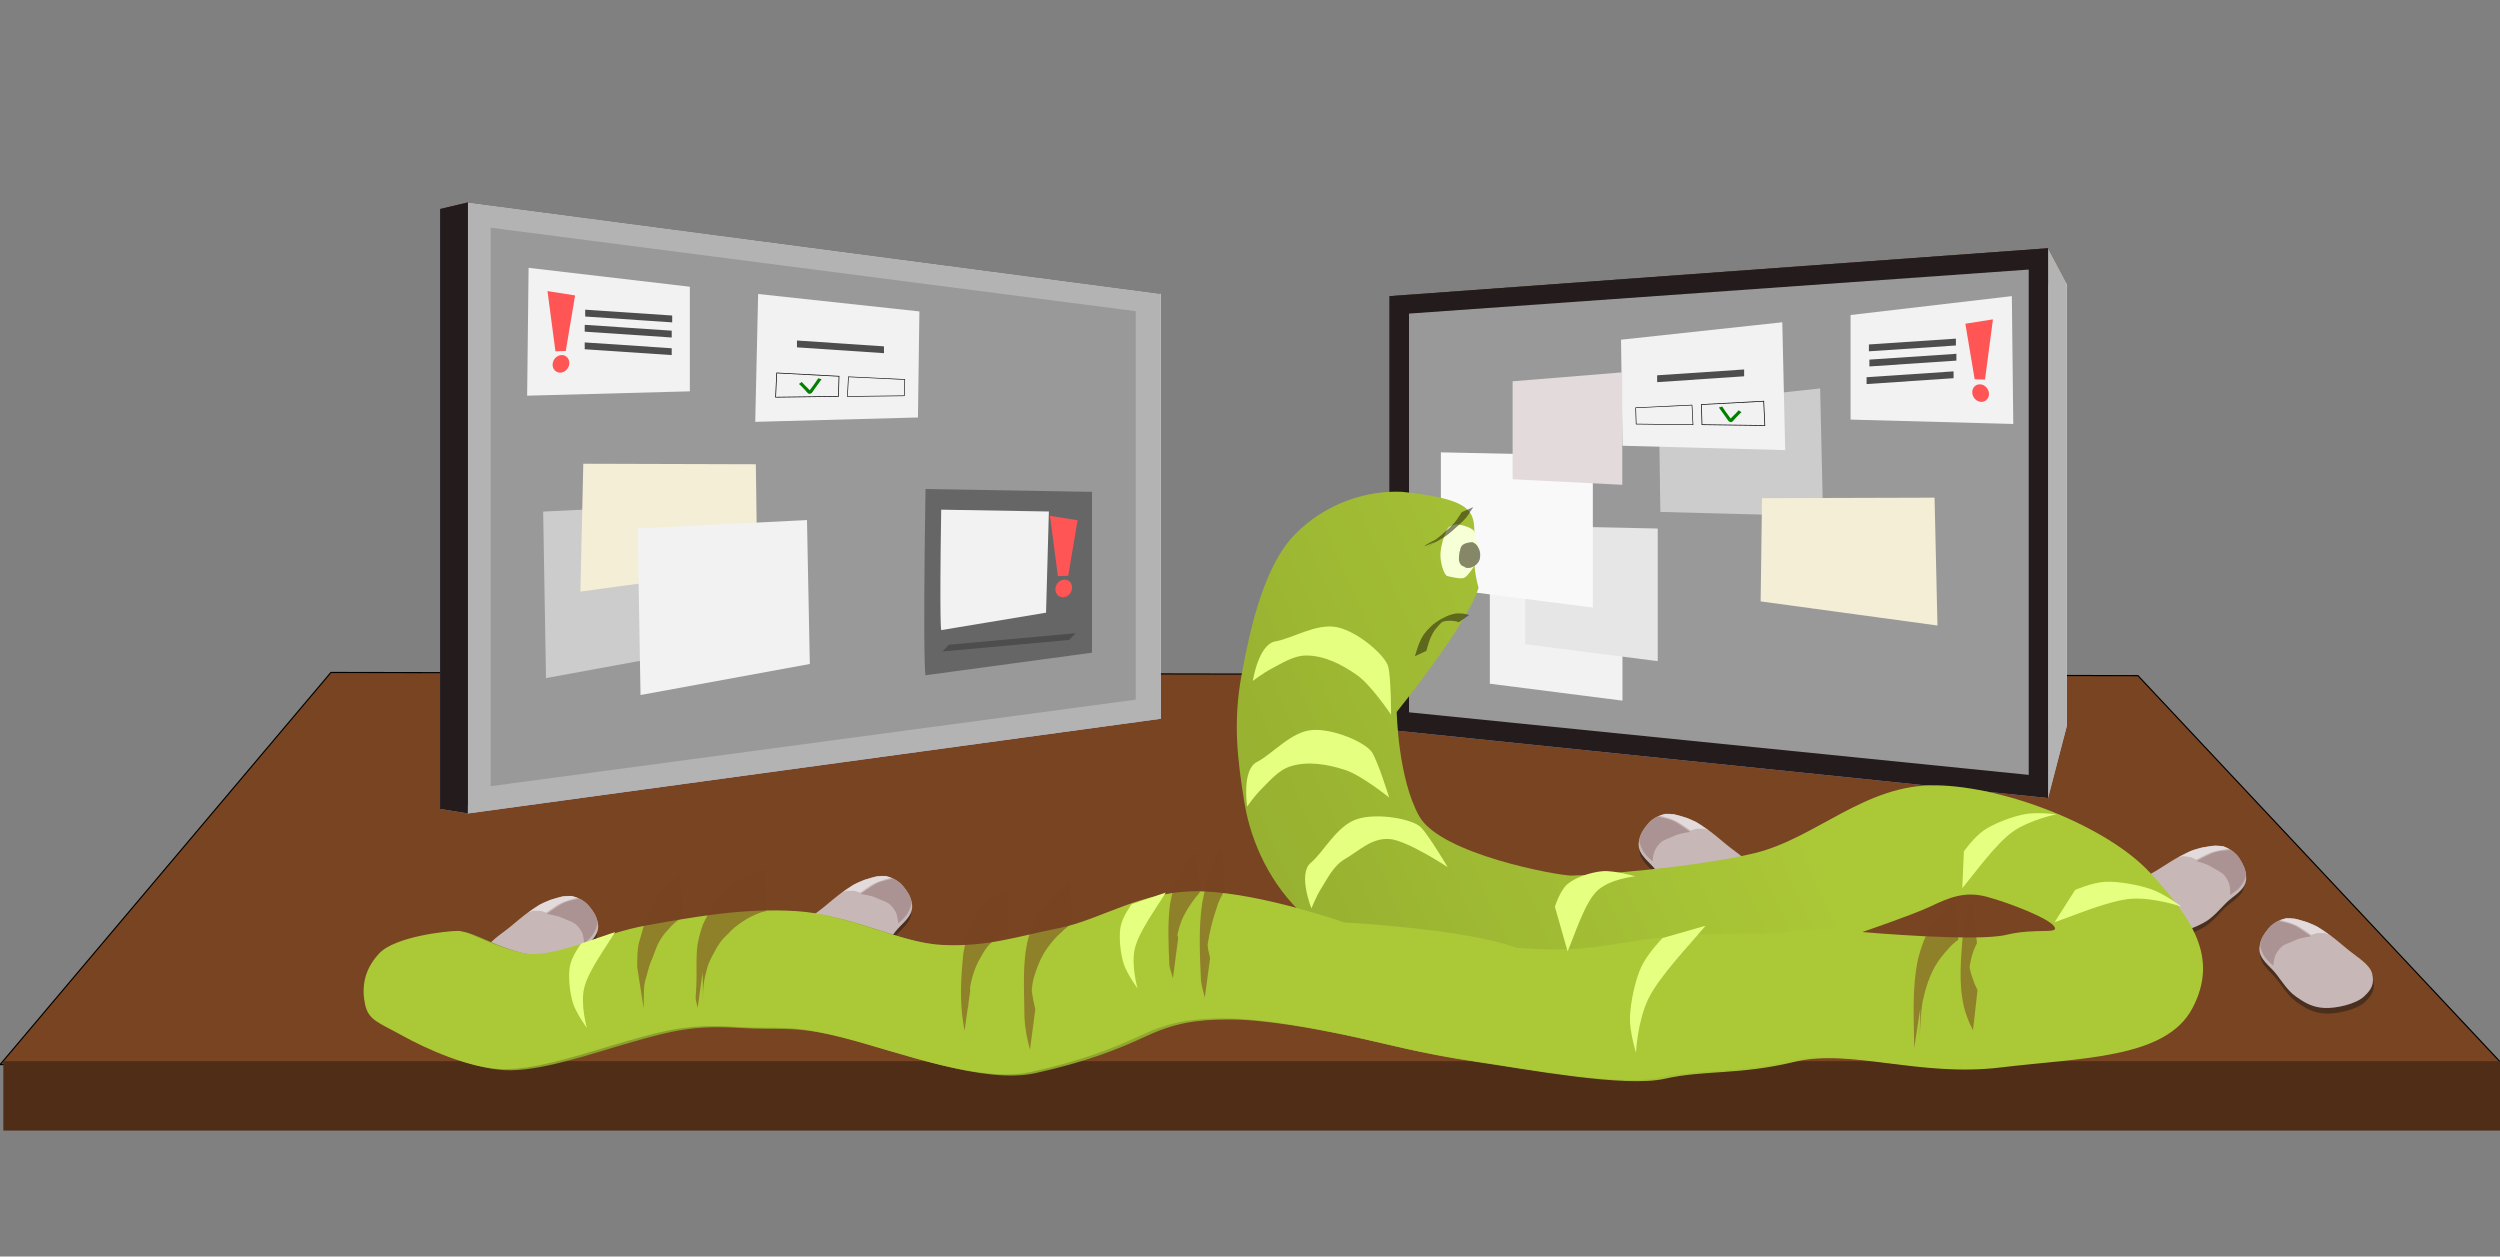 <?xml version="1.0" encoding="UTF-8" standalone="no"?>
<!-- Created with Inkscape (http://www.inkscape.org/) -->

<svg
   xmlns:dc="http://purl.org/dc/elements/1.1/"
   xmlns:cc="http://creativecommons.org/ns#"
   xmlns:rdf="http://www.w3.org/1999/02/22-rdf-syntax-ns#"
   xmlns:svg="http://www.w3.org/2000/svg"
   xmlns="http://www.w3.org/2000/svg"
   xmlns:xlink="http://www.w3.org/1999/xlink"
   xmlns:sodipodi="http://sodipodi.sourceforge.net/DTD/sodipodi-0.dtd"
   xmlns:inkscape="http://www.inkscape.org/namespaces/inkscape"
   width="2300"
   height="1156"
   viewBox="0 0 608.542 305.858"
   version="1.1"
   id="svg2271"
   inkscape:version="0.92.3 (2405546, 2018-03-11)"
   sodipodi:docname="stonoga.svg">
  <rect x="0" y="0" width="608.542" height="305.858" fill="#808080" stroke="none"/>
  <defs
     id="defs2265">
    <linearGradient
       inkscape:collect="always"
       id="linearGradient1027">
      <stop
         style="stop-color:#abc837;stop-opacity:1"
         offset="0"
         id="stop1023" />
      <stop
         style="stop-color:#89a02c;stop-opacity:1"
         offset="1"
         id="stop1025" />
    </linearGradient>
    <inkscape:perspective
       sodipodi:type="inkscape:persp3d"
       inkscape:vp_x="-261.39472 : 190.15116 : 1"
       inkscape:vp_y="0 : 1261.584 : 0"
       inkscape:vp_z="521.92885 : 201.41577 : 1"
       inkscape:persp3d-origin="122.4685 : 125.84016 : 1"
       id="perspective2846" />
    <inkscape:perspective
       sodipodi:type="inkscape:persp3d"
       inkscape:vp_x="-259.42697 : 168.20324 : 1"
       inkscape:vp_y="0 : 1266.5992 : 0"
       inkscape:vp_z="667.80356 : 183.55453 : 1"
       inkscape:persp3d-origin="125.96223 : 103.63659 : 1"
       id="perspective2816" />
    <inkscape:perspective
       sodipodi:type="inkscape:persp3d"
       inkscape:vp_x="-471.53519 : 134.05284 : 1"
       inkscape:vp_y="0 : 1259.6055 : 0"
       inkscape:vp_z="310.55995 : 145.29979 : 1"
       inkscape:persp3d-origin="-88.273937 : 69.84269 : 1"
       id="perspective2846-7" />
    <linearGradient
       inkscape:collect="always"
       xlink:href="#linearGradient1027"
       id="linearGradient1029"
       x1="441.294"
       y1="206.542"
       x2="246.413"
       y2="292.397"
       gradientUnits="userSpaceOnUse" />
  </defs>
  <sodipodi:namedview
     id="base"
     pagecolor="#ffffff"
     bordercolor="#666666"
     borderopacity="1.0"
     inkscape:pageopacity="0.0"
     inkscape:pageshadow="2"
     inkscape:zoom="0.38521739"
     inkscape:cx="1150"
     inkscape:cy="578"
     inkscape:document-units="mm"
     inkscape:current-layer="layer3"
     showgrid="false"
     units="px"
     inkscape:snap-global="false"
     inkscape:window-width="1366"
     inkscape:window-height="705"
     inkscape:window-x="-8"
     inkscape:window-y="-8"
     inkscape:window-maximized="1" />
  <g
     inkscape:groupmode="layer"
     id="layer2"
     inkscape:label="Layer 3"
     sodipodi:insensitive="true">
    <path
       style="fill:#784421;stroke:#000000;stroke-width:0.283px;stroke-linecap:butt;stroke-linejoin:miter;stroke-opacity:1"
       d="M 0.014,259.149 80.553,163.686 520.415,164.468 609.214,259.149 Z"
       id="path879"
       inkscape:connector-curvature="0"
       sodipodi:nodetypes="ccccc" />
    <rect
       style="opacity:1;fill:#502d16;fill-opacity:1;fill-rule:nonzero;stroke:none;stroke-width:1.572;stroke-linecap:butt;stroke-linejoin:bevel;stroke-miterlimit:4;stroke-dasharray:none;stroke-dashoffset:0;stroke-opacity:1;paint-order:normal"
       id="rect881"
       width="608.011"
       height="16.89"
       x="0.812"
       y="258.311" />
  </g>
  <g
     inkscape:label="Layer 1"
     inkscape:groupmode="layer"
     id="layer1"
     transform="translate(0,8.858)"
     style="display:inline"
     sodipodi:insensitive="true">
    <g
       sodipodi:type="inkscape:box3d"
       id="g2832"
       style="opacity:1;fill:#808080;fill-opacity:1;fill-rule:nonzero;stroke:none;stroke-width:1.002;stroke-linecap:butt;stroke-linejoin:bevel;stroke-miterlimit:4;stroke-dasharray:none;stroke-dashoffset:0;stroke-opacity:1;paint-order:normal"
       inkscape:perspectiveID="#perspective2846"
       inkscape:corner0="-0.3598266 : 0.073112679 : 0 : 1"
       inkscape:corner7="-0.49486888 : 0.019523854 : 0.1219471 : 1">
      <path
         sodipodi:type="inkscape:box3dside"
         id="path2834"
         style="fill:#353564;fill-rule:evenodd;stroke:none;stroke-width:0.334;stroke-linejoin:round"
         inkscape:box3dsidetype="6"
         d="M 338.229,63.225 V 168.832 l 29.394,-11.72 V 68.403 Z"
         points="338.229,168.832 367.623,157.112 367.623,68.403 338.229,63.225 " />
      <path
         sodipodi:type="inkscape:box3dside"
         id="path2842"
         style="fill:#afafde;fill-rule:evenodd;stroke:none;stroke-width:0.334;stroke-linejoin:round"
         inkscape:box3dsidetype="13"
         d="m 338.229,168.832 160.304,16.571 4.55,-17.467 -135.46,-10.824 z"
         points="498.533,185.403 503.083,167.936 367.623,157.112 338.229,168.832 " />
      <path
         sodipodi:type="inkscape:box3dside"
         id="path2844"
         style="fill:#e9e9ff;fill-rule:evenodd;stroke:none;stroke-width:0.334;stroke-linejoin:round"
         inkscape:box3dsidetype="11"
         d="M 367.623,68.403 503.083,60.123 V 167.936 L 367.623,157.112 Z"
         points="503.083,60.123 503.083,167.936 367.623,157.112 367.623,68.403 " />
      <path
         sodipodi:type="inkscape:box3dside"
         id="path2836"
         style="fill:#502d16;stroke-width:0.334"
         inkscape:box3dsidetype="5"
         d="m 338.229,63.225 160.304,-11.662 4.55,8.561 -135.46,8.279 z"
         points="498.533,51.563 503.083,60.123 367.623,68.403 338.229,63.225 " />
      <path
         sodipodi:type="inkscape:box3dside"
         id="path2840"
         style="fill:#b3b3b3;stroke-width:0.334"
         inkscape:box3dsidetype="14"
         d="M 498.533,51.563 V 185.403 l 4.55,-17.467 V 60.123 Z"
         points="498.533,185.403 503.083,167.936 503.083,60.123 498.533,51.563 " />
      <path
         sodipodi:type="inkscape:box3dside"
         id="path2838"
         style="fill:#241c1c;stroke-width:0.334"
         inkscape:box3dsidetype="3"
         d="M 338.229,63.225 498.533,51.563 V 185.403 L 338.229,168.832 Z"
         points="498.533,51.563 498.533,185.403 338.229,168.832 338.229,63.225 " />
    </g>
    <g
       sodipodi:type="inkscape:box3d"
       id="g2884"
       style="opacity:1;fill:#808080;fill-opacity:1;fill-rule:nonzero;stroke:none;stroke-width:1.002;stroke-linecap:butt;stroke-linejoin:bevel;stroke-miterlimit:4;stroke-dasharray:none;stroke-dashoffset:0;stroke-opacity:1;paint-order:normal"
       inkscape:perspectiveID="#perspective2816"
       inkscape:corner0="0.051326398 : 0.12301123 : 0 : 1"
       inkscape:corner7="0.032354891 : 0.0017838396 : 0.45189178 : 1">
      <path
         sodipodi:type="inkscape:box3dside"
         id="path2886"
         style="fill:#353564;fill-rule:evenodd;stroke:none;stroke-width:0.982;stroke-linejoin:round"
         inkscape:box3dsidetype="6"
         d="M 107.147,42.012 V 188.062 L 275.69,165.631 V 63.486 Z"
         points="107.147,188.062 275.69,165.631 275.69,63.486 107.147,42.012 " />
      <path
         sodipodi:type="inkscape:box3dside"
         id="path2894"
         style="fill:#afafde;fill-rule:evenodd;stroke:none;stroke-width:0.982;stroke-linejoin:round"
         inkscape:box3dsidetype="13"
         d="m 107.147,188.062 6.737,1.089 168.646,-23.049 -6.84,-0.471 z"
         points="113.884,189.151 282.529,166.102 275.69,165.631 107.147,188.062 " />
      <path
         sodipodi:type="inkscape:box3dside"
         id="path2896"
         style="fill:#e9e9ff;fill-rule:evenodd;stroke:none;stroke-width:0.982;stroke-linejoin:round"
         inkscape:box3dsidetype="11"
         d="m 275.69,63.486 6.84,-0.835 V 166.102 l -6.84,-0.471 z"
         points="282.529,62.651 282.529,166.102 275.69,165.631 275.69,63.486 " />
      <path
         sodipodi:type="inkscape:box3dside"
         id="path2888"
         style="fill:#502d16;stroke-width:0.982"
         inkscape:box3dsidetype="5"
         d="m 107.147,42.012 6.737,-1.595 168.646,22.234 -6.84,0.835 z"
         points="113.884,40.417 282.529,62.651 275.69,63.486 107.147,42.012 " />
      <path
         sodipodi:type="inkscape:box3dside"
         id="path2892"
         style="fill:#b3b3b3;stroke-width:0.982"
         inkscape:box3dsidetype="14"
         d="M 113.884,40.417 V 189.151 L 282.529,166.102 V 62.651 Z"
         points="113.884,189.151 282.529,166.102 282.529,62.651 113.884,40.417 " />
      <path
         sodipodi:type="inkscape:box3dside"
         id="path2890"
         style="fill:#241c1c;stroke-width:0.982"
         inkscape:box3dsidetype="3"
         d="m 107.147,42.012 6.737,-1.595 V 189.151 l -6.737,-1.089 z"
         points="113.884,40.417 113.884,189.151 107.147,188.062 107.147,42.012 " />
    </g>
    <path
       transform="matrix(0.931,0,0,0.914,-33.899,12.14)"
       sodipodi:type="inkscape:box3dside"
       id="path2892-0"
       style="opacity:1;fill:#999999;fill-opacity:1;fill-rule:nonzero;stroke:none;stroke-width:0.982;stroke-linecap:butt;stroke-linejoin:bevel;stroke-miterlimit:4;stroke-dasharray:none;stroke-dashoffset:0;stroke-opacity:1;paint-order:normal"
       inkscape:box3dsidetype="14"
       d="M 333.356,163.355 V 59.904 L 164.71,37.67 V 186.404 Z"
       points="333.356,59.904 164.71,37.67 164.71,186.404 333.356,163.355 " />
    <path
       transform="matrix(0.941,0,0,0.919,-25.063,13.16)"
       sodipodi:type="inkscape:box3dside"
       id="path2838-2"
       style="opacity:1;fill:#999999;fill-opacity:1;fill-rule:nonzero;stroke:none;stroke-width:0.334;stroke-linecap:butt;stroke-linejoin:bevel;stroke-miterlimit:4;stroke-dasharray:none;stroke-dashoffset:0;stroke-opacity:1;paint-order:normal"
       inkscape:box3dsidetype="3"
       d="M 551.42,47.442 V 181.282 L 391.116,164.711 V 59.104 Z"
       points="551.42,181.282 391.116,164.711 391.116,59.104 551.42,47.442 " />
  </g>
  <g
     inkscape:groupmode="layer"
     id="layer21"
     inkscape:label="Layer 2"
     style="display:inline"
     sodipodi:insensitive="true">
    <path
       style="display:inline;fill:#cccccc;stroke:none;stroke-width:0.265px;stroke-linecap:butt;stroke-linejoin:miter;stroke-opacity:1"
       d="m 132.217,124.532 0.687,40.524 41.211,-7.555 -0.687,-35.029 z"
       id="path3328-3"
       inkscape:connector-curvature="0"
       sodipodi:nodetypes="ccccc" />
    <path
       style="display:inline;fill:#cccccc;stroke:none;stroke-width:0.265px;stroke-linecap:butt;stroke-linejoin:miter;stroke-opacity:1"
       d="m 443.054,94.549 0.707,31.12 -39.607,-1.061 -0.354,-25.815 z"
       id="path3039-7-5-9"
       inkscape:connector-curvature="0"
       sodipodi:nodetypes="ccccc" />
    <path
       style="opacity:1;fill:#008000;fill-opacity:1;fill-rule:nonzero;stroke:none;stroke-width:0.172;stroke-linecap:butt;stroke-linejoin:bevel;stroke-miterlimit:4;stroke-dasharray:none;stroke-dashoffset:0;stroke-opacity:1;paint-order:normal"
       id="path3134"
       d="m 194.511,97.37 c 0.198,0.408 0.488,0.761 0.774,1.11 0.302,0.339 0.577,0.703 0.898,1.025 0.03,0.032 0.127,0.138 0.173,0.169 0.018,0.012 0.038,0.022 0.059,0.025 0.013,0.002 0.051,-0.009 0.038,-0.012 -0.073,-0.018 -0.113,0.03 -0.047,-0.028 0.14,-0.183 0.274,-0.371 0.412,-0.556 0.268,-0.348 0.557,-0.679 0.837,-1.017 0.276,-0.286 0.508,-0.605 0.743,-0.923 0.079,-0.117 0.172,-0.222 0.249,-0.34 0,0 0.162,0.045 0.162,0.045 v 0 c -0.077,0.123 -0.174,0.228 -0.258,0.346 -0.244,0.314 -0.471,0.641 -0.754,0.924 -0.278,0.336 -0.564,0.667 -0.827,1.015 -0.137,0.188 -0.273,0.377 -0.406,0.568 -0.185,0.236 -0.386,0.025 -0.519,-0.134 -0.314,-0.331 -0.589,-0.697 -0.891,-1.038 -0.291,-0.355 -0.583,-0.715 -0.802,-1.12 0,0 0.159,-0.058 0.159,-0.058 z"
       inkscape:connector-curvature="0" />
    <path
       style="display:inline;fill:#f2f2f2;stroke:none;stroke-width:0.265px;stroke-linecap:butt;stroke-linejoin:miter;stroke-opacity:1"
       d="m 128.67,65.197 -0.354,31.12 39.607,-1.061 V 69.794 Z"
       id="path3039"
       inkscape:connector-curvature="0"
       sodipodi:nodetypes="ccccc" />
    <path
       style="display:inline;fill:#f2f2f2;stroke:none;stroke-width:0.265px;stroke-linecap:butt;stroke-linejoin:miter;stroke-opacity:1"
       d="m 184.545,71.562 -0.707,31.12 39.607,-1.061 0.354,-25.815 z"
       id="path3039-7"
       inkscape:connector-curvature="0"
       sodipodi:nodetypes="ccccc" />
    <path
       style="display:inline;fill:#ff5555;stroke:none;stroke-width:0.265px;stroke-linecap:butt;stroke-linejoin:miter;stroke-opacity:1"
       d="m 133.268,70.855 1.934,14.659 2.515,-0.078 2.27,-13.521 z"
       id="path3056"
       inkscape:connector-curvature="0"
       sodipodi:nodetypes="ccccc" />
    <ellipse
       style="display:inline;opacity:1;fill:#ff5555;fill-opacity:1;fill-rule:nonzero;stroke:none;stroke-width:0.274;stroke-linecap:butt;stroke-linejoin:bevel;stroke-miterlimit:4;stroke-dasharray:none;stroke-dashoffset:0;stroke-opacity:1;paint-order:normal"
       id="path3058"
       cx="108.793"
       cy="-133.229"
       rx="2.118"
       ry="2.056"
       transform="matrix(0.044,0.999,-0.989,0.151,0,0)"
       inkscape:transform-center-x="2.3786641"
       inkscape:transform-center-y="-0.23786641" />
    <rect
       style="display:inline;opacity:1;fill:#4d4d4d;fill-opacity:1;fill-rule:nonzero;stroke:none;stroke-width:0.287;stroke-linecap:butt;stroke-linejoin:bevel;stroke-miterlimit:4;stroke-dasharray:none;stroke-dashoffset:0;stroke-opacity:1;paint-order:normal"
       id="rect3060"
       width="21.218"
       height="1.665"
       x="142.733"
       y="65.819"
       transform="matrix(0.998,0.067,0,1,0,0)" />
    <rect
       style="display:inline;opacity:1;fill:#4d4d4d;fill-opacity:1;fill-rule:nonzero;stroke:none;stroke-width:0.287;stroke-linecap:butt;stroke-linejoin:bevel;stroke-miterlimit:4;stroke-dasharray:none;stroke-dashoffset:0;stroke-opacity:1;paint-order:normal"
       id="rect3060-4"
       width="21.218"
       height="1.665"
       x="142.614"
       y="69.514"
       transform="matrix(0.998,0.067,0,1,0,0)" />
    <rect
       style="display:inline;opacity:1;fill:#4d4d4d;fill-opacity:1;fill-rule:nonzero;stroke:none;stroke-width:0.287;stroke-linecap:butt;stroke-linejoin:bevel;stroke-miterlimit:4;stroke-dasharray:none;stroke-dashoffset:0;stroke-opacity:1;paint-order:normal"
       id="rect3060-4-2"
       width="21.218"
       height="1.665"
       x="142.614"
       y="73.795"
       transform="matrix(0.998,0.067,0,1,0,0)" />
    <path
       style="display:inline;fill:#f2f2f2;stroke:#000000;stroke-width:0.172;stroke-linecap:butt;stroke-linejoin:miter;stroke-miterlimit:4;stroke-dasharray:none;stroke-opacity:1"
       d="m 189.067,90.782 -0.273,5.906 15.297,-0.201 0.137,-4.899 z"
       id="path3039-7-9"
       inkscape:connector-curvature="0"
       sodipodi:nodetypes="ccccc" />
    <path
       style="display:inline;fill:#f2f2f2;stroke:#000000;stroke-width:0.147;stroke-linecap:butt;stroke-linejoin:miter;stroke-miterlimit:4;stroke-dasharray:none;stroke-opacity:1"
       d="m 206.526,91.722 -0.247,4.782 13.832,-0.163 0.123,-3.967 z"
       id="path3039-7-9-1"
       inkscape:connector-curvature="0"
       sodipodi:nodetypes="ccccc"
       inkscape:transform-center-x="3.6558131"
       inkscape:transform-center-y="3.6607342" />
    <path
       style="display:inline;fill:#f4eed7;stroke:none;stroke-width:0.265px;stroke-linecap:butt;stroke-linejoin:miter;stroke-opacity:1"
       d="m 141.985,112.882 -0.707,31.12 43.041,-5.869 -0.333,-25.128 z"
       id="path3039-7-8"
       inkscape:connector-curvature="0"
       sodipodi:nodetypes="ccccc" />
    <rect
       style="display:inline;opacity:1;fill:#4d4d4d;fill-opacity:1;fill-rule:nonzero;stroke:none;stroke-width:0.287;stroke-linecap:butt;stroke-linejoin:bevel;stroke-miterlimit:4;stroke-dasharray:none;stroke-dashoffset:0;stroke-opacity:1;paint-order:normal"
       id="rect3060-4-2-4"
       width="21.218"
       height="1.665"
       x="194.384"
       y="69.863"
       transform="matrix(0.998,0.067,0,1,0,0)" />
    <path
       style="display:inline;opacity:1;fill:#008000;fill-opacity:1;fill-rule:nonzero;stroke:none;stroke-width:0.172;stroke-linecap:butt;stroke-linejoin:bevel;stroke-miterlimit:4;stroke-dasharray:none;stroke-dashoffset:0;stroke-opacity:1;paint-order:normal"
       id="path3136"
       d="m 195.162,92.98 c 0.216,0.266 0.457,0.51 0.695,0.757 0.238,0.239 0.482,0.472 0.724,0.708 0.143,0.133 0.258,0.303 0.412,0.423 0.086,0.122 0.205,0.208 0.302,0.318 0.1,0.096 0.052,-0.084 0.029,-0.082 -0.284,0.026 -0.704,0.183 -0.467,0.096 0.129,-0.03 0.222,-0.181 0.3,-0.28 0.167,-0.25 0.36,-0.481 0.536,-0.724 0.222,-0.28 0.436,-0.566 0.634,-0.863 0.165,-0.259 0.341,-0.511 0.514,-0.765 0.11,-0.163 0.231,-0.32 0.329,-0.491 0,0 0.808,0.238 0.808,0.238 v 0 c -0.086,0.101 0.004,-0.011 -0.093,0.145 -0.077,0.123 -0.187,0.224 -0.264,0.348 -0.182,0.247 -0.374,0.487 -0.535,0.749 -0.206,0.298 -0.408,0.597 -0.635,0.88 -0.172,0.236 -0.347,0.469 -0.502,0.716 -0.106,0.18 -0.226,0.351 -0.372,0.501 -0.444,0.324 -0.719,0.278 -1.015,-0.044 -0.104,-0.097 -0.196,-0.204 -0.293,-0.307 -0.127,-0.147 -0.252,-0.297 -0.381,-0.443 -0.233,-0.241 -0.464,-0.486 -0.698,-0.726 -0.232,-0.231 -0.457,-0.479 -0.723,-0.67 0,0 0.697,-0.484 0.697,-0.484 z"
       inkscape:connector-curvature="0" />
    <path
       style="display:inline;fill:#f2f2f2;stroke:none;stroke-width:0.265px;stroke-linecap:butt;stroke-linejoin:miter;stroke-opacity:1"
       d="m 489.713,72.079 0.354,31.12 -39.607,-1.061 V 76.677 Z"
       id="path3039-2"
       inkscape:connector-curvature="0"
       sodipodi:nodetypes="ccccc" />
    <path
       style="display:inline;fill:#f2f2f2;stroke:none;stroke-width:0.265px;stroke-linecap:butt;stroke-linejoin:miter;stroke-opacity:1"
       d="m 433.839,78.445 0.707,31.12 -39.607,-1.061 -0.354,-25.815 z"
       id="path3039-7-5"
       inkscape:connector-curvature="0"
       sodipodi:nodetypes="ccccc" />
    <path
       style="display:inline;fill:#ff5555;stroke:none;stroke-width:0.265px;stroke-linecap:butt;stroke-linejoin:miter;stroke-opacity:1"
       d="m 485.116,77.738 -1.934,14.659 -2.515,-0.078 -2.27,-13.521 z"
       id="path3056-2"
       inkscape:connector-curvature="0"
       sodipodi:nodetypes="ccccc" />
    <ellipse
       style="display:inline;opacity:1;fill:#ff5555;fill-opacity:1;fill-rule:nonzero;stroke:none;stroke-width:0.274;stroke-linecap:butt;stroke-linejoin:bevel;stroke-miterlimit:4;stroke-dasharray:none;stroke-dashoffset:0;stroke-opacity:1;paint-order:normal"
       id="path3058-6"
       cx="21.95"
       cy="488.453"
       rx="2.118"
       ry="2.056"
       transform="matrix(-0.044,0.999,0.989,0.151,0,0)"
       inkscape:transform-center-x="-2.3786474"
       inkscape:transform-center-y="-0.23787145" />
    <rect
       style="display:inline;opacity:1;fill:#4d4d4d;fill-opacity:1;fill-rule:nonzero;stroke:none;stroke-width:0.287;stroke-linecap:butt;stroke-linejoin:bevel;stroke-miterlimit:4;stroke-dasharray:none;stroke-dashoffset:0;stroke-opacity:1;paint-order:normal"
       id="rect3060-9"
       width="21.218"
       height="1.665"
       x="-477.054"
       y="114.39"
       transform="matrix(-0.998,0.067,0,1,0,0)" />
    <rect
       style="display:inline;opacity:1;fill:#4d4d4d;fill-opacity:1;fill-rule:nonzero;stroke:none;stroke-width:0.287;stroke-linecap:butt;stroke-linejoin:bevel;stroke-miterlimit:4;stroke-dasharray:none;stroke-dashoffset:0;stroke-opacity:1;paint-order:normal"
       id="rect3060-4-5"
       width="21.218"
       height="1.665"
       x="-477.173"
       y="118.085"
       transform="matrix(-0.998,0.067,0,1,0,0)" />
    <rect
       style="display:inline;opacity:1;fill:#4d4d4d;fill-opacity:1;fill-rule:nonzero;stroke:none;stroke-width:0.287;stroke-linecap:butt;stroke-linejoin:bevel;stroke-miterlimit:4;stroke-dasharray:none;stroke-dashoffset:0;stroke-opacity:1;paint-order:normal"
       id="rect3060-4-2-1"
       width="21.218"
       height="1.665"
       x="-476.485"
       y="122.321"
       transform="matrix(-0.998,0.067,0,1,0,0)" />
    <path
       style="display:inline;fill:#f2f2f2;stroke:#000000;stroke-width:0.172;stroke-linecap:butt;stroke-linejoin:miter;stroke-miterlimit:4;stroke-dasharray:none;stroke-opacity:1"
       d="m 429.316,97.665 0.273,5.906 -15.297,-0.201 -0.137,-4.899 z"
       id="path3039-7-9-2"
       inkscape:connector-curvature="0"
       sodipodi:nodetypes="ccccc" />
    <path
       style="display:inline;fill:#f2f2f2;stroke:#000000;stroke-width:0.147;stroke-linecap:butt;stroke-linejoin:miter;stroke-miterlimit:4;stroke-dasharray:none;stroke-opacity:1"
       d="m 411.858,98.605 0.247,4.782 -13.832,-0.163 -0.123,-3.967 z"
       id="path3039-7-9-1-7"
       inkscape:connector-curvature="0"
       sodipodi:nodetypes="ccccc"
       inkscape:transform-center-x="-3.6558131"
       inkscape:transform-center-y="3.6607342" />
    <path
       style="display:inline;fill:#f4eed7;stroke:none;stroke-width:0.265px;stroke-linecap:butt;stroke-linejoin:miter;stroke-opacity:1"
       d="m 470.903,121.139 0.707,31.12 -43.041,-5.869 0.333,-25.128 z"
       id="path3039-7-8-8"
       inkscape:connector-curvature="0"
       sodipodi:nodetypes="ccccc" />
    <rect
       style="display:inline;opacity:1;fill:#4d4d4d;fill-opacity:1;fill-rule:nonzero;stroke:none;stroke-width:0.287;stroke-linecap:butt;stroke-linejoin:bevel;stroke-miterlimit:4;stroke-dasharray:none;stroke-dashoffset:0;stroke-opacity:1;paint-order:normal"
       id="rect3060-4-2-4-6"
       width="21.218"
       height="1.665"
       x="-425.403"
       y="118.435"
       transform="matrix(-0.998,0.067,0,1,0,0)" />
    <path
       style="display:inline;opacity:1;fill:#008000;fill-opacity:1;fill-rule:nonzero;stroke:none;stroke-width:0.172;stroke-linecap:butt;stroke-linejoin:bevel;stroke-miterlimit:4;stroke-dasharray:none;stroke-dashoffset:0;stroke-opacity:1;paint-order:normal"
       id="path3136-3"
       d="m 423.222,99.863 c -0.216,0.266 -0.457,0.51 -0.695,0.757 -0.238,0.239 -0.482,0.472 -0.724,0.708 -0.143,0.133 -0.258,0.303 -0.412,0.423 -0.086,0.122 -0.205,0.208 -0.302,0.318 -0.1,0.096 -0.052,-0.084 -0.029,-0.082 0.284,0.026 0.704,0.183 0.467,0.096 -0.129,-0.03 -0.222,-0.181 -0.3,-0.28 -0.167,-0.25 -0.36,-0.481 -0.536,-0.724 -0.222,-0.28 -0.436,-0.566 -0.634,-0.863 -0.165,-0.259 -0.341,-0.511 -0.514,-0.765 -0.11,-0.163 -0.231,-0.32 -0.329,-0.491 0,0 -0.808,0.238 -0.808,0.238 v 0 c 0.086,0.101 -0.004,-0.011 0.093,0.145 0.077,0.123 0.187,0.224 0.264,0.348 0.182,0.247 0.374,0.487 0.535,0.749 0.206,0.298 0.408,0.597 0.635,0.88 0.172,0.236 0.347,0.469 0.502,0.716 0.106,0.18 0.226,0.351 0.372,0.501 0.444,0.324 0.719,0.278 1.015,-0.044 0.104,-0.097 0.196,-0.204 0.293,-0.307 0.127,-0.147 0.252,-0.297 0.381,-0.443 0.233,-0.241 0.464,-0.486 0.698,-0.726 0.232,-0.231 0.457,-0.478 0.723,-0.67 0,0 -0.697,-0.484 -0.697,-0.484 z"
       inkscape:connector-curvature="0" />
    <path
       style="fill:#666666;stroke:none;stroke-width:0.265px;stroke-linecap:butt;stroke-linejoin:miter;stroke-opacity:1"
       d="m 225.284,119.037 c -0.687,43.958 0,45.332 0,45.332 l 40.524,-5.495 2e-5,-39.15 z"
       id="path3288"
       inkscape:connector-curvature="0"
       sodipodi:nodetypes="ccccc" />
    <path
       style="display:inline;fill:#f2f2f2;stroke:none;stroke-width:0.171px;stroke-linecap:butt;stroke-linejoin:miter;stroke-opacity:1"
       d="m 229.106,124.062 c -0.444,28.429 0,29.317 0,29.317 l 25.521,-4.24 0.687,-24.633 z"
       id="path3288-8"
       inkscape:connector-curvature="0"
       sodipodi:nodetypes="ccccc" />
    <rect
       style="display:inline;opacity:1;fill:#4d4d4d;fill-opacity:1;fill-rule:nonzero;stroke:none;stroke-width:0.287;stroke-linecap:butt;stroke-linejoin:bevel;stroke-miterlimit:4;stroke-dasharray:none;stroke-dashoffset:0;stroke-opacity:1;paint-order:normal"
       id="rect3060-4-2-4-9"
       width="21.907"
       height="0"
       x="292.976"
       y="130.753"
       transform="matrix(0.998,0.067,0,1,0,0)" />
    <rect
       style="display:inline;opacity:1;fill:#4d4d4d;fill-opacity:1;fill-rule:nonzero;stroke:none;stroke-width:0.402;stroke-linecap:butt;stroke-linejoin:bevel;stroke-miterlimit:4;stroke-dasharray:none;stroke-dashoffset:0;stroke-opacity:1;paint-order:normal"
       id="rect3060-4-2-4-95"
       width="30.968"
       height="2.239"
       x="415.633"
       y="267.177"
       transform="matrix(0.996,-0.091,-0.685,0.729,0,0)" />
    <path
       style="fill:#f2f2f2;stroke:none;stroke-width:0.265px;stroke-linecap:butt;stroke-linejoin:miter;stroke-opacity:1"
       d="m 155.226,128.653 0.687,40.524 41.211,-7.555 -0.687,-35.029 z"
       id="path3328"
       inkscape:connector-curvature="0"
       sodipodi:nodetypes="ccccc" />
    <path
       style="fill:#f2f2f2;stroke:none;stroke-width:0.265px;stroke-linecap:butt;stroke-linejoin:miter;stroke-opacity:1"
       d="m 362.652,137.582 v 28.847 l 32.282,4.121 v -32.282 z"
       id="path3330"
       inkscape:connector-curvature="0"
       sodipodi:nodetypes="ccccc" />
    <path
       style="display:inline;fill:#e6e6e6;stroke:none;stroke-width:0.265px;stroke-linecap:butt;stroke-linejoin:miter;stroke-opacity:1"
       d="m 371.238,127.966 v 28.847 l 32.282,4.121 v -32.282 z"
       id="path3330-6"
       inkscape:connector-curvature="0"
       sodipodi:nodetypes="ccccc"
       inkscape:transform-center-x="1.3736833"
       inkscape:transform-center-y="6.8684164" />
    <path
       style="display:inline;fill:#f9f9f9;stroke:none;stroke-width:0.303px;stroke-linecap:butt;stroke-linejoin:miter;stroke-opacity:1"
       d="m 350.733,110.108 v 33.054 l 36.989,4.722 v -36.989 z"
       id="path3330-6-5"
       inkscape:connector-curvature="0"
       sodipodi:nodetypes="ccccc"
       inkscape:transform-center-x="3.9350324"
       inkscape:transform-center-y="19.675152" />
    <path
       style="display:inline;fill:#ff5555;stroke:none;stroke-width:0.265px;stroke-linecap:butt;stroke-linejoin:miter;stroke-opacity:1"
       d="m 255.58,125.569 1.934,14.659 2.515,-0.078 2.27,-13.521 z"
       id="path3056-8"
       inkscape:connector-curvature="0"
       sodipodi:nodetypes="ccccc" />
    <ellipse
       style="display:inline;opacity:1;fill:#ff5555;fill-opacity:1;fill-rule:nonzero;stroke:none;stroke-width:0.274;stroke-linecap:butt;stroke-linejoin:bevel;stroke-miterlimit:4;stroke-dasharray:none;stroke-dashoffset:0;stroke-opacity:1;paint-order:normal"
       id="path3058-1"
       cx="181.728"
       cy="-253.728"
       rx="2.118"
       ry="2.056"
       transform="matrix(0.044,0.999,-0.989,0.151,0,0)"
       inkscape:transform-center-x="2.3786641"
       inkscape:transform-center-y="-0.23786641" />
    <path
       style="display:inline;fill:#e3dbdb;stroke:none;stroke-width:0.219px;stroke-linecap:butt;stroke-linejoin:miter;stroke-opacity:1"
       d="m 368.197,92.813 v 23.848 l 26.687,1.346 V 90.634 Z"
       id="path3330-6-5-4"
       inkscape:connector-curvature="0"
       sodipodi:nodetypes="ccccc"
       inkscape:transform-center-x="2.8390057"
       inkscape:transform-center-y="14.195032" />
  </g>
  <g
     inkscape:groupmode="layer"
     id="layer3"
     inkscape:label="Layer 4"
     style="display:inline">
    <path
       style="opacity:0.541;fill:#241f1c;stroke:none;stroke-width:0.265px;stroke-linecap:butt;stroke-linejoin:miter;stroke-opacity:1"
       d="m 140.597,219.984 c -2.414,-1.121 -4.665,-0.362 -7.555,0.687 -2.89,1.049 -6.421,4.088 -8.929,6.182 -2.508,2.093 -5.666,3.802 -6.182,6.182 -0.515,2.38 0.117,3.701 2.061,5.495 1.944,1.793 6.72,2.895 9.616,2.747 2.896,-0.148 4.869,-1.331 6.868,-2.747 1.999,-1.416 3.315,-3.545 4.808,-5.495 1.492,-1.949 4.151,-3.546 4.121,-6.182 -0.03,-2.635 -2.394,-5.747 -4.808,-6.868 z"
       id="path884-5"
       inkscape:connector-curvature="0"
       sodipodi:nodetypes="zzzzzzzzzz" />
    <path
       style="fill:#c8b7b7;stroke:none;stroke-width:0.265px;stroke-linecap:butt;stroke-linejoin:miter;stroke-opacity:1"
       d="m 140.803,218.629 c -2.414,-1.121 -4.665,-0.362 -7.555,0.687 -2.89,1.049 -6.421,4.088 -8.929,6.182 -2.508,2.093 -5.666,3.802 -6.182,6.182 -0.515,2.38 0.117,3.701 2.061,5.495 1.944,1.793 6.72,2.895 9.616,2.747 2.896,-0.148 4.869,-1.331 6.868,-2.747 1.999,-1.416 3.315,-3.545 4.808,-5.495 1.492,-1.949 4.151,-3.546 4.121,-6.182 -0.03,-2.635 -2.394,-5.747 -4.808,-6.868 z"
       id="path884"
       inkscape:connector-curvature="0"
       sodipodi:nodetypes="zzzzzzzzzz" />
    <path
       style="fill:#ac9393;stroke:none;stroke-width:0.265px;stroke-linecap:butt;stroke-linejoin:miter;stroke-opacity:1"
       d="m 140.929,218.753 c -0.081,0.02 -2.463,0.472 -3.535,0.934 -1.072,0.462 -2.452,1.471 -3.169,1.95 -0.717,0.479 -1.178,0.853 -1.178,0.853 0,0 2.624,0.348 3.759,0.914 1.136,0.567 2.7,0.975 3.391,1.625 0.692,0.65 1.159,1.339 1.504,2.072 0.345,0.733 0.528,2.539 0.528,2.539 0,0 1.386,-1.169 1.95,-1.95 0.565,-0.781 1.187,-2.127 1.239,-2.966 0.052,-0.839 -0.335,-1.467 -0.427,-1.828 -0.092,-0.361 -1.532,-2.479 -2.316,-3.129 -0.784,-0.65 -1.666,-1.036 -1.748,-1.016 z"
       id="path886"
       inkscape:connector-curvature="0"
       sodipodi:nodetypes="zzzczzzczzzzz" />
    <path
       style="fill:#e3dbdb;stroke:none;stroke-width:0.265px;stroke-linecap:butt;stroke-linejoin:miter;stroke-opacity:1"
       d="m 140.49,218.525 c 0,0 -2.606,0.663 -3.881,1.273 -1.275,0.61 -3.627,2.354 -3.627,2.354 l -1.4,-0.445 h -1.909 l -1.018,0.382 2.8,-1.909 2.545,-1.145 2.99,-0.827 2.1,-0.127 z"
       id="path888"
       inkscape:connector-curvature="0"
       sodipodi:nodetypes="czccccccccc" />
    <path
       style="opacity:0.541;fill:#241f1c;stroke:none;stroke-width:0.265px;stroke-linecap:butt;stroke-linejoin:miter;stroke-opacity:1"
       d="m 403.88,200.002 c 2.414,-1.121 4.665,-0.362 7.555,0.687 2.89,1.049 6.421,4.088 8.929,6.182 2.508,2.093 5.666,3.802 6.182,6.182 0.515,2.38 -0.117,3.701 -2.061,5.495 -1.944,1.793 -6.72,2.895 -9.616,2.747 -2.896,-0.148 -4.869,-1.331 -6.868,-2.747 -1.999,-1.416 -3.315,-3.545 -4.808,-5.495 -1.492,-1.949 -4.151,-3.546 -4.121,-6.182 0.03,-2.635 2.394,-5.747 4.808,-6.868 z"
       id="path884-5-2"
       inkscape:connector-curvature="0"
       sodipodi:nodetypes="zzzzzzzzzz" />
    <path
       style="fill:#c8b7b7;stroke:none;stroke-width:0.265px;stroke-linecap:butt;stroke-linejoin:miter;stroke-opacity:1"
       d="m 403.674,198.648 c 2.414,-1.121 4.665,-0.362 7.555,0.687 2.89,1.049 6.421,4.088 8.929,6.182 2.508,2.093 5.666,3.802 6.182,6.182 0.515,2.38 -0.117,3.701 -2.061,5.495 -1.944,1.793 -6.72,2.895 -9.616,2.747 -2.896,-0.148 -4.869,-1.331 -6.868,-2.747 -1.999,-1.416 -3.315,-3.545 -4.808,-5.495 -1.492,-1.949 -4.151,-3.546 -4.121,-6.182 0.03,-2.635 2.394,-5.747 4.808,-6.868 z"
       id="path884-3"
       inkscape:connector-curvature="0"
       sodipodi:nodetypes="zzzzzzzzzz" />
    <path
       style="fill:#ac9393;stroke:none;stroke-width:0.265px;stroke-linecap:butt;stroke-linejoin:miter;stroke-opacity:1"
       d="m 403.548,198.771 c 0.081,0.02 2.463,0.472 3.535,0.934 1.072,0.462 2.452,1.471 3.169,1.95 0.717,0.479 1.178,0.853 1.178,0.853 0,0 -2.624,0.348 -3.759,0.914 -1.136,0.567 -2.7,0.975 -3.391,1.625 -0.692,0.65 -1.159,1.339 -1.504,2.072 -0.345,0.733 -0.528,2.539 -0.528,2.539 0,0 -1.386,-1.169 -1.95,-1.95 -0.565,-0.781 -1.187,-2.127 -1.239,-2.966 -0.052,-0.839 0.335,-1.467 0.427,-1.828 0.092,-0.361 1.532,-2.479 2.316,-3.129 0.784,-0.65 1.666,-1.036 1.748,-1.016 z"
       id="path886-2"
       inkscape:connector-curvature="0"
       sodipodi:nodetypes="zzzczzzczzzzz" />
    <path
       style="fill:#e3dbdb;stroke:none;stroke-width:0.265px;stroke-linecap:butt;stroke-linejoin:miter;stroke-opacity:1"
       d="m 403.987,198.543 c 0,0 2.606,0.663 3.881,1.273 1.275,0.61 3.627,2.354 3.627,2.354 l 1.4,-0.445 h 1.909 l 1.018,0.382 -2.8,-1.909 -2.545,-1.145 -2.99,-0.827 -2.1,-0.127 z"
       id="path888-5"
       inkscape:connector-curvature="0"
       sodipodi:nodetypes="czccccccccc" />
    <path
       style="opacity:0.541;fill:#241f1c;stroke:none;stroke-width:0.265px;stroke-linecap:butt;stroke-linejoin:miter;stroke-opacity:1"
       d="m 217.025,215.113 c -2.414,-1.121 -4.665,-0.362 -7.555,0.687 -2.89,1.049 -6.421,4.088 -8.929,6.182 -2.508,2.093 -5.666,3.802 -6.182,6.182 -0.515,2.38 0.117,3.701 2.061,5.495 1.944,1.793 6.72,2.895 9.616,2.747 2.896,-0.148 4.869,-1.331 6.868,-2.747 1.999,-1.416 3.315,-3.545 4.808,-5.495 1.492,-1.949 4.151,-3.546 4.121,-6.182 -0.03,-2.635 -2.394,-5.747 -4.808,-6.868 z"
       id="path884-5-5"
       inkscape:connector-curvature="0"
       sodipodi:nodetypes="zzzzzzzzzz" />
    <path
       style="fill:#c8b7b7;stroke:none;stroke-width:0.265px;stroke-linecap:butt;stroke-linejoin:miter;stroke-opacity:1"
       d="m 217.231,213.758 c -2.414,-1.121 -4.665,-0.362 -7.555,0.687 -2.89,1.049 -6.421,4.088 -8.929,6.182 -2.508,2.093 -5.666,3.802 -6.182,6.182 -0.515,2.38 0.117,3.701 2.061,5.495 1.944,1.793 6.72,2.895 9.616,2.747 2.896,-0.148 4.869,-1.331 6.868,-2.747 1.999,-1.416 3.315,-3.545 4.808,-5.495 1.492,-1.949 4.151,-3.546 4.121,-6.182 -0.03,-2.635 -2.394,-5.747 -4.808,-6.868 z"
       id="path884-33"
       inkscape:connector-curvature="0"
       sodipodi:nodetypes="zzzzzzzzzz" />
    <path
       style="fill:#ac9393;stroke:none;stroke-width:0.265px;stroke-linecap:butt;stroke-linejoin:miter;stroke-opacity:1"
       d="m 217.357,213.881 c -0.081,0.02 -2.463,0.472 -3.535,0.934 -1.072,0.462 -2.452,1.471 -3.169,1.95 -0.717,0.479 -1.178,0.853 -1.178,0.853 0,0 2.624,0.348 3.759,0.914 1.136,0.567 2.7,0.975 3.391,1.625 0.692,0.65 1.159,1.339 1.504,2.072 0.345,0.733 0.528,2.539 0.528,2.539 0,0 1.386,-1.169 1.95,-1.95 0.565,-0.781 1.187,-2.127 1.239,-2.966 0.052,-0.839 -0.335,-1.467 -0.427,-1.828 -0.092,-0.361 -1.532,-2.479 -2.316,-3.129 -0.784,-0.65 -1.666,-1.036 -1.748,-1.016 z"
       id="path886-7"
       inkscape:connector-curvature="0"
       sodipodi:nodetypes="zzzczzzczzzzz" />
    <path
       style="fill:#e3dbdb;stroke:none;stroke-width:0.265px;stroke-linecap:butt;stroke-linejoin:miter;stroke-opacity:1"
       d="m 216.918,213.654 c 0,0 -2.606,0.663 -3.881,1.273 -1.275,0.61 -3.627,2.354 -3.627,2.354 l -1.4,-0.445 h -1.909 l -1.018,0.382 2.8,-1.909 2.545,-1.145 2.99,-0.827 2.1,-0.127 z"
       id="path888-8"
       inkscape:connector-curvature="0"
       sodipodi:nodetypes="czccccccccc" />
    <path
       style="opacity:0.541;fill:#241f1c;stroke:none;stroke-width:0.265px;stroke-linecap:butt;stroke-linejoin:miter;stroke-opacity:1"
       d="m 542.457,208.081 c -2.252,-1.418 -4.582,-0.951 -7.581,-0.278 -3,0.673 -6.888,3.24 -9.642,4.998 -2.754,1.758 -6.103,3.051 -6.916,5.347 -0.814,2.295 -0.354,3.686 1.346,5.712 1.7,2.026 6.298,3.725 9.189,3.946 2.891,0.221 4.999,-0.702 7.162,-1.853 2.163,-1.151 3.739,-3.096 5.467,-4.84 1.728,-1.744 4.568,-2.99 4.873,-5.608 0.305,-2.618 -1.645,-6.005 -3.897,-7.423 z"
       id="path884-5-52"
       inkscape:connector-curvature="0"
       sodipodi:nodetypes="zzzzzzzzzz" />
    <path
       style="fill:#c8b7b7;stroke:none;stroke-width:0.265px;stroke-linecap:butt;stroke-linejoin:miter;stroke-opacity:1"
       d="m 542.833,206.763 c -2.252,-1.418 -4.582,-0.951 -7.581,-0.278 -3,0.673 -6.888,3.24 -9.642,4.998 -2.754,1.758 -6.103,3.051 -6.916,5.347 -0.814,2.295 -0.354,3.686 1.346,5.712 1.7,2.026 6.298,3.725 9.189,3.946 2.891,0.221 4.999,-0.702 7.162,-1.853 2.163,-1.151 3.739,-3.096 5.467,-4.84 1.728,-1.744 4.568,-2.99 4.873,-5.608 0.305,-2.618 -1.645,-6.005 -3.897,-7.423 z"
       id="path884-6"
       inkscape:connector-curvature="0"
       sodipodi:nodetypes="zzzzzzzzzz" />
    <path
       style="fill:#ac9393;stroke:none;stroke-width:0.265px;stroke-linecap:butt;stroke-linejoin:miter;stroke-opacity:1"
       d="m 542.942,206.901 c -0.083,0.01 -2.503,0.156 -3.625,0.478 -1.122,0.323 -2.619,1.148 -3.391,1.532 -0.772,0.384 -1.277,0.697 -1.277,0.697 0,0 2.558,0.678 3.613,1.384 1.055,0.706 2.554,1.31 3.158,2.043 0.604,0.733 0.98,1.475 1.229,2.246 0.249,0.771 0.201,2.585 0.201,2.585 0,0 1.523,-0.984 2.182,-1.687 0.659,-0.703 1.447,-1.959 1.606,-2.785 0.158,-0.826 -0.146,-1.498 -0.191,-1.868 -0.045,-0.37 -1.205,-2.653 -1.9,-3.397 -0.695,-0.744 -1.521,-1.239 -1.604,-1.229 z"
       id="path886-6"
       inkscape:connector-curvature="0"
       sodipodi:nodetypes="zzzczzzczzzzz" />
    <path
       style="fill:#e3dbdb;stroke:none;stroke-width:0.265px;stroke-linecap:butt;stroke-linejoin:miter;stroke-opacity:1"
       d="m 542.536,206.62 c 0,0 -2.669,0.326 -4.011,0.769 -1.342,0.443 -3.896,1.875 -3.896,1.875 l -1.332,-0.62 -1.893,-0.242 -1.058,0.249 3.019,-1.538 2.67,-0.813 3.071,-0.441 2.099,0.14 z"
       id="path888-2"
       inkscape:connector-curvature="0"
       sodipodi:nodetypes="czccccccccc" />
    <path
       style="display:inline;opacity:0.541;fill:#241f1c;stroke:none;stroke-width:0.265px;stroke-linecap:butt;stroke-linejoin:miter;stroke-opacity:1"
       d="m 554.985,225.415 c 2.414,-1.121 4.665,-0.362 7.555,0.687 2.89,1.049 6.421,4.088 8.929,6.182 2.508,2.093 5.666,3.802 6.182,6.182 0.515,2.38 -0.117,3.701 -2.061,5.495 -1.944,1.793 -6.72,2.895 -9.616,2.747 -2.896,-0.148 -4.869,-1.331 -6.868,-2.747 -1.999,-1.416 -3.315,-3.545 -4.808,-5.495 -1.492,-1.949 -4.151,-3.546 -4.121,-6.182 0.03,-2.635 2.394,-5.747 4.808,-6.868 z"
       id="path884-5-2-0"
       inkscape:connector-curvature="0"
       sodipodi:nodetypes="zzzzzzzzzz" />
    <path
       style="display:inline;fill:#c8b7b7;stroke:none;stroke-width:0.265px;stroke-linecap:butt;stroke-linejoin:miter;stroke-opacity:1"
       d="m 554.779,224.061 c 2.414,-1.121 4.665,-0.362 7.555,0.687 2.89,1.049 6.421,4.088 8.929,6.182 2.508,2.093 5.666,3.802 6.182,6.182 0.516,2.38 -0.117,3.701 -2.061,5.495 -1.944,1.793 -6.72,2.895 -9.616,2.747 -2.896,-0.148 -4.869,-1.331 -6.868,-2.747 -1.999,-1.416 -3.315,-3.545 -4.808,-5.495 -1.492,-1.949 -4.151,-3.546 -4.121,-6.182 0.03,-2.635 2.394,-5.747 4.808,-6.868 z"
       id="path884-3-9"
       inkscape:connector-curvature="0"
       sodipodi:nodetypes="zzzzzzzzzz" />
    <path
       style="display:inline;fill:#ac9393;stroke:none;stroke-width:0.265px;stroke-linecap:butt;stroke-linejoin:miter;stroke-opacity:1"
       d="m 554.653,224.184 c 0.081,0.02 2.463,0.472 3.535,0.934 1.072,0.462 2.452,1.471 3.169,1.95 0.717,0.479 1.178,0.853 1.178,0.853 0,0 -2.624,0.348 -3.759,0.914 -1.136,0.567 -2.7,0.975 -3.391,1.625 -0.692,0.65 -1.159,1.339 -1.504,2.072 -0.345,0.733 -0.528,2.539 -0.528,2.539 0,0 -1.386,-1.169 -1.95,-1.95 -0.565,-0.781 -1.187,-2.127 -1.239,-2.966 -0.052,-0.839 0.335,-1.467 0.427,-1.828 0.092,-0.361 1.532,-2.479 2.316,-3.129 0.784,-0.65 1.666,-1.036 1.748,-1.016 z"
       id="path886-2-5"
       inkscape:connector-curvature="0"
       sodipodi:nodetypes="zzzczzzczzzzz" />
    <path
       style="display:inline;fill:#e3dbdb;stroke:none;stroke-width:0.265px;stroke-linecap:butt;stroke-linejoin:miter;stroke-opacity:1"
       d="m 555.092,223.956 c 0,0 2.606,0.663 3.881,1.273 1.275,0.61 3.627,2.354 3.627,2.354 l 1.4,-0.445 h 1.909 l 1.018,0.382 -2.8,-1.909 -2.545,-1.145 -2.99,-0.827 -2.1,-0.127 z"
       id="path888-5-3"
       inkscape:connector-curvature="0"
       sodipodi:nodetypes="czccccccccc" />
  </g>
  <g
     inkscape:groupmode="layer"
     id="layer4"
     inkscape:label="stonoga"
     style="display:inline"
     sodipodi:insensitive="true">
    <path
       style="fill:url(#linearGradient1029);fill-opacity:1;stroke:none;stroke-width:0.265px;stroke-linecap:butt;stroke-linejoin:miter;stroke-opacity:1"
       d="m 93.41,232.366 c -3.844,4.128 -4.238,8.448 -3.434,12.363 0.804,3.916 3.335,4.441 8.929,7.555 5.594,3.114 16.834,8.352 25.413,8.242 8.579,-0.11 19.929,-4.128 29.534,-6.868 9.605,-2.74 15.111,-4.121 26.1,-3.434 10.989,0.687 13.224,-0.804 26.787,2.747 13.563,3.551 32.968,10.989 45.332,8.242 12.363,-2.747 19.972,-5.759 26.787,-8.929 6.815,-3.17 12.05,-4.146 20.605,-4.121 8.555,0.025 20.378,2.167 29.534,4.121 9.157,1.954 17.515,4.319 30.221,6.182 12.706,1.862 36.303,6.306 46.018,4.121 9.716,-2.185 18.029,-0.852 31.595,-4.121 13.566,-3.269 30.44,3.757 50.139,1.374 19.7,-2.383 40.233,-2.118 46.705,-14.424 6.472,-12.306 -0.05,-21.811 -10.303,-32.968 -10.253,-11.157 -34.981,-21.047 -52.2,-21.292 -17.219,-0.246 -29.078,12.833 -43.958,16.484 -14.88,3.651 -41.21,5.495 -44.645,5.495 -3.434,0 -31.898,-5.199 -37.089,-14.424 -5.191,-9.224 -5.495,-25.413 -5.495,-25.413 0,0 17.15,-21.206 19.918,-30.221 -4.342,-15.73 7.051,-20.598 -18.545,-23.353 -8.403,-0.426 -18.513,2.617 -26.1,10.303 -7.587,7.685 -10.952,22.915 -13.05,34.342 -2.098,11.427 -1.005,20.482 0.687,30.908 1.692,10.426 6.796,20.447 14.424,27.474 7.628,7.027 25.413,10.989 25.413,10.989 0,0 -34.172,-15.927 -48.766,-16.484 -14.594,-0.558 -24.47,6.817 -35.029,8.929 -10.559,2.112 -17.317,4.563 -28.16,4.121 -10.843,-0.442 -22.617,-7.398 -35.716,-8.242 -13.098,-0.844 -25.419,1.494 -36.403,3.434 -10.983,1.94 -22.5,7.986 -29.534,6.868 -7.034,-1.117 -13.737,-5.495 -16.484,-5.495 -2.747,0 -15.388,1.367 -19.232,5.495 z"
       id="path954"
       inkscape:connector-curvature="0"
       sodipodi:nodetypes="zzzzzzzzzzzzzzzzzzzzzccczzzzczzzzzzzz" />
    <path
       style="fill:#e5ff80;stroke:none;stroke-width:0.265px;stroke-linecap:butt;stroke-linejoin:miter;stroke-opacity:1"
       d="m 304.958,165.743 c 0,0 1.374,-8.929 5.495,-9.616 4.121,-0.687 10.068,-4.555 15.111,-3.434 5.096,1.133 11.676,6.868 12.363,9.616 0.687,2.747 0.687,11.676 0.687,11.676 0,0 -4.798,-7.175 -8.242,-9.616 -3.608,-2.557 -7.941,-4.8 -12.363,-4.808 -3.189,-0.006 -6.097,1.968 -8.929,3.434 -1.466,0.759 -4.121,2.747 -4.121,2.747 z"
       id="path956"
       inkscape:connector-curvature="0"
       sodipodi:nodetypes="cssscsssc" />
    <path
       style="fill:#e5ff80;stroke:none;stroke-width:0.265px;stroke-linecap:butt;stroke-linejoin:miter;stroke-opacity:1"
       d="m 303.575,196.298 c 0,0 -1.348,-8.933 2.381,-10.816 3.729,-1.883 8.255,-7.347 13.402,-7.779 5.203,-0.436 13.192,3.079 14.666,5.497 1.474,2.418 4.133,10.942 4.133,10.942 0,0 -6.717,-5.42 -10.732,-6.724 -4.205,-1.366 -9.011,-2.216 -13.234,-0.907 -3.046,0.944 -5.234,3.695 -7.501,5.938 -1.174,1.161 -3.116,3.85 -3.116,3.85 z"
       id="path956-4"
       inkscape:connector-curvature="0"
       sodipodi:nodetypes="cssscsssc"
       inkscape:transform-center-x="-12.355965"
       inkscape:transform-center-y="-28.212725" />
    <path
       style="fill:#e5ff80;stroke:none;stroke-width:0.265px;stroke-linecap:butt;stroke-linejoin:miter;stroke-opacity:1"
       d="m 319.22,221.107 c 0,0 -3.361,-8.385 -0.163,-11.074 3.198,-2.688 6.349,-9.045 11.26,-10.646 4.964,-1.618 13.547,-0.029 15.536,1.986 1.989,2.016 6.533,9.702 6.533,9.702 0,0 -9.842,-6.482 -14.049,-6.831 -4.407,-0.365 -7.218,2.657 -11.029,4.9 -2.748,1.618 -4.247,4.797 -5.939,7.5 -0.876,1.399 -2.15,4.462 -2.15,4.462 z"
       id="path956-6"
       inkscape:connector-curvature="0"
       sodipodi:nodetypes="cssscsssc" />
    <path
       style="fill:#f6ffd5;stroke:none;stroke-width:0.265px;stroke-linecap:butt;stroke-linejoin:miter;stroke-opacity:1"
       d="m 352.097,129.186 c -0.561,1.142 -1.288,3.324 -1.457,5.41 -0.169,2.087 0.832,5.41 1.665,5.619 0.832,0.208 3.33,0.832 4.162,0.416 0.832,-0.416 2.705,-3.121 3.121,-4.162 0.416,-1.04 -0.208,-6.451 -0.832,-7.283 -0.624,-0.832 -3.878,-1.847 -4.786,-1.457 -0.909,0.39 -1.312,0.315 -1.873,1.457 z"
       id="path994"
       inkscape:connector-curvature="0"
       sodipodi:nodetypes="zzzzzzzz" />
    <path
       style="opacity:0.541;fill:#f6ffd5;fill-opacity:1;fill-rule:nonzero;stroke:none;stroke-width:1.572;stroke-linecap:butt;stroke-linejoin:bevel;stroke-miterlimit:4;stroke-dasharray:none;stroke-dashoffset:0;stroke-opacity:1;paint-order:normal"
       id="path996"
       d="m 357.635,134.228 c -0.038,0.601 -0.034,1.203 0.028,1.802 0.073,0.421 0.193,0.882 0.586,1.107 0.046,0.002 0.093,0.013 0.139,0.005 0.135,-0.023 0.178,-0.076 0.284,-0.156 -0.826,0.467 -1.647,0.941 -2.477,1.4 -0.063,0.035 0.121,-0.08 0.176,-0.126 0.066,-0.054 0.124,-0.117 0.186,-0.175 0.387,-0.417 0.594,-0.938 0.786,-1.464 0.208,-0.593 0.212,-1.197 0.069,-1.803 -0.141,-0.496 -0.435,-0.806 -0.925,-0.942 -0.054,0.003 -0.11,-0.004 -0.163,0.009 -0.111,0.028 -0.395,0.232 -0.295,0.176 0.829,-0.462 1.644,-0.948 2.475,-1.405 0.12,-0.066 -0.205,0.182 -0.298,0.283 -0.324,0.468 -0.344,1.06 -0.374,1.611 -0.006,0.509 0.063,0.987 0.416,1.368 0.223,0.247 0.528,0.318 0.838,0.392 0,0 -2.514,1.723 -2.514,1.723 v 0 c -0.356,-0.114 -0.697,-0.241 -0.947,-0.534 -0.378,-0.463 -0.507,-0.988 -0.505,-1.584 0.025,-0.595 0.036,-1.208 0.27,-1.765 0.695,-1.089 1.596,-1.175 3.044,-1.996 0.181,-0.102 0.413,-0.044 0.594,0.01 0.539,0.238 0.881,0.642 1.054,1.212 0.172,0.65 0.205,1.301 0.015,1.954 -0.171,0.556 -0.381,1.101 -0.725,1.575 -0.803,1.034 -1.631,1.165 -3.12,1.981 -0.09,0.049 -0.319,0.02 -0.404,-0.006 -0.068,-0.021 -0.128,-0.061 -0.193,-0.092 -0.416,-0.339 -0.597,-0.828 -0.684,-1.35 -0.066,-0.602 -0.073,-1.202 -0.09,-1.807 0,0 2.752,-1.402 2.752,-1.402 z"
       inkscape:connector-curvature="0" />
    <path
       style="opacity:0.541;fill:#28220b;fill-opacity:1;fill-rule:nonzero;stroke:none;stroke-width:1.572;stroke-linecap:butt;stroke-linejoin:bevel;stroke-miterlimit:4;stroke-dasharray:none;stroke-dashoffset:0;stroke-opacity:1;paint-order:normal"
       id="path998"
       d="m 358.061,133.576 c 0.053,0.568 0.171,1.123 0.318,1.672 0.141,0.498 0.367,0.944 0.82,1.212 0.133,0.022 0.197,0.057 0.323,-0.011 0.044,-0.024 0.157,-0.127 0.112,-0.102 -0.841,0.462 -1.665,0.952 -2.505,1.416 -0.049,0.027 0.093,-0.065 0.131,-0.106 0.043,-0.047 0.074,-0.104 0.112,-0.156 0.205,-0.465 0.233,-0.985 0.215,-1.486 -0.055,-0.565 -0.271,-1.053 -0.575,-1.522 -0.222,-0.309 -0.441,-0.533 -0.815,-0.62 -0.846,0.164 -3.905,2.084 2.266,-1.313 0.047,-0.026 -0.097,0.051 -0.135,0.09 -0.087,0.088 -0.166,0.252 -0.223,0.358 -0.233,0.537 -0.25,1.131 -0.277,1.706 -0.005,0.52 0.119,1.011 0.557,1.32 0.166,0.091 0.324,0.116 0.495,0.023 0.052,-0.028 0.195,-0.132 0.144,-0.103 -2.491,1.378 -3.128,2.093 -2.345,1.249 0.32,-0.446 0.406,-0.98 0.469,-1.512 0.031,-0.533 -0.151,-1.043 -0.447,-1.48 -0.239,-0.232 -0.48,-0.578 -0.845,-0.423 -0.722,0.86 0.031,-0.063 2.428,-1.331 0.055,-0.029 -0.074,0.101 -0.098,0.159 -0.12,0.29 -0.123,0.633 -0.147,0.939 -0.056,0.665 -0.025,1.321 0.154,1.963 0.202,0.48 0.314,0.403 0.727,0.266 0.963,-0.632 -0.139,0.096 -2.319,1.305 -0.059,0.033 0.114,-0.076 0.162,-0.124 0.163,-0.163 0.232,-0.373 0.303,-0.585 0.111,-0.512 0.163,-1.044 0.057,-1.56 -0.028,-0.063 -0.048,-0.13 -0.083,-0.19 -0.022,-0.037 -0.146,-0.212 -0.224,-0.21 -0.038,0.001 -0.12,0.091 -0.086,0.074 2.536,-1.334 3.285,-2.027 2.424,-1.252 -0.257,0.556 -0.295,1.204 -0.267,1.81 0,0 -2.706,1.395 -2.706,1.395 v 0 c -0.033,-0.655 0.032,-1.32 0.171,-1.96 0.453,-1.441 2.905,-2.743 3.461,-1.113 0.136,0.556 0.093,1.125 0.01,1.689 -0.299,1.518 -1.769,2.229 -3.349,2.578 -0.521,0.056 -0.786,-0.188 -0.963,-0.666 -0.174,-0.677 -0.221,-1.366 -0.17,-2.064 0.058,-1.682 0.174,-2.731 2.996,-2.951 0.438,0.08 0.732,0.369 1.003,0.708 0.316,0.501 0.534,1.068 0.531,1.668 -0.044,0.561 -0.106,1.137 -0.383,1.638 -0.57,1.174 -0.091,0.285 -2.879,1.878 -0.255,0.146 -0.614,-0.063 -0.819,-0.192 -0.459,-0.414 -0.663,-0.961 -0.672,-1.579 0.017,-0.605 0.038,-1.218 0.202,-1.805 0.023,-0.058 0.237,-0.59 0.27,-0.61 0.907,-0.555 1.973,-1.833 3.152,-1.521 0.403,0.166 0.673,0.448 0.91,0.81 0.317,0.517 0.555,1.053 0.64,1.661 0.044,0.541 0.016,1.092 -0.127,1.618 -0.437,1.315 -2.258,2.477 -3.547,1.874 -0.468,-0.357 -0.752,-0.846 -0.91,-1.412 -0.143,-0.551 -0.275,-1.104 -0.37,-1.665 0,0 2.723,-1.456 2.723,-1.456 z"
       inkscape:connector-curvature="0" />
    <path
       style="opacity:0.541;fill:#28220b;fill-opacity:1;fill-rule:nonzero;stroke:none;stroke-width:1.572;stroke-linecap:butt;stroke-linejoin:bevel;stroke-miterlimit:4;stroke-dasharray:none;stroke-dashoffset:0;stroke-opacity:1;paint-order:normal"
       id="path1002"
       d="m 346.621,132.995 c 1.034,-0.855 2.23,-1.271 3.361,-1.892 0.39,-0.214 0.675,-0.368 0.645,-0.35 -0.737,0.427 -1.479,0.847 -2.218,1.27 0.839,-0.476 1.597,-1.066 2.334,-1.685 0.653,-0.592 1.312,-1.178 1.972,-1.762 0.493,-0.46 0.979,-0.93 1.415,-1.445 0.358,-0.418 0.663,-0.878 0.956,-1.343 0.247,-0.372 0.478,-0.755 0.731,-1.124 0,0 2.812,-1.232 2.812,-1.232 v 0 c -0.242,0.381 -0.499,0.753 -0.758,1.123 -0.28,0.481 -0.587,0.953 -0.94,1.385 -0.437,0.536 -0.922,1.024 -1.427,1.496 -0.651,0.606 -1.353,1.159 -1.99,1.782 -0.736,0.615 -1.461,1.243 -2.299,1.72 -0.98,0.569 -1.959,1.141 -2.941,1.708 -0.311,0.179 -0.631,0.345 -0.949,0.511 -0.088,0.046 -0.35,0.188 -0.264,0.138 0.809,-0.474 1.624,-0.94 2.435,-1.411 0,0 -2.876,1.11 -2.876,1.11 z"
       inkscape:connector-curvature="0" />
    <path
       style="opacity:0.541;fill:#28220b;fill-opacity:1;fill-rule:nonzero;stroke:none;stroke-width:1.572;stroke-linecap:butt;stroke-linejoin:bevel;stroke-miterlimit:4;stroke-dasharray:none;stroke-dashoffset:0;stroke-opacity:1;paint-order:normal"
       id="path1006"
       d="m 355.076,151.477 c -0.394,-0.198 -0.826,-0.282 -1.26,-0.332 -0.543,-0.035 -1.093,-0.083 -1.635,-0.014 -0.594,0.069 -1.169,0.262 -1.732,0.458 -0.969,0.413 -2.494,1.303 1.706,-1.033 0.11,-0.061 -0.214,0.132 -0.318,0.204 -0.231,0.161 -0.412,0.315 -0.63,0.493 -0.645,0.549 -1.211,1.179 -1.742,1.837 -0.552,0.677 -0.932,1.455 -1.283,2.247 -0.274,0.627 -0.457,1.286 -0.651,1.941 -0.152,0.371 -0.21,0.769 -0.325,1.15 0,0 -2.783,1.311 -2.783,1.311 v 0 c 0.13,-0.386 0.193,-0.786 0.345,-1.167 0.254,-0.65 0.385,-1.347 0.683,-1.983 0.349,-0.808 0.704,-1.614 1.248,-2.315 0.519,-0.677 1.087,-1.315 1.714,-1.895 0.205,-0.171 0.4,-0.354 0.611,-0.518 1.152,-0.895 2.459,-1.622 3.824,-2.136 0.581,-0.186 1.17,-0.366 1.783,-0.404 0.561,-0.022 1.124,-0.002 1.681,0.063 0.444,0.07 0.867,0.204 1.297,0.329 0,0 -2.533,1.765 -2.533,1.765 z"
       inkscape:connector-curvature="0" />
    <path
       style="fill:#abc837;stroke:none;stroke-width:0.265px;stroke-linecap:butt;stroke-linejoin:miter;stroke-opacity:1"
       d="m 92.291,232.09 c -3.844,4.128 -4.238,8.448 -3.434,12.363 0.804,3.916 3.335,4.441 8.929,7.555 5.594,3.114 16.834,8.352 25.413,8.242 8.579,-0.11 19.929,-4.128 29.534,-6.868 9.605,-2.74 15.111,-4.121 26.1,-3.434 10.989,0.687 13.224,-0.804 26.787,2.747 13.563,3.551 32.968,10.989 45.332,8.242 12.363,-2.747 19.972,-5.759 26.787,-8.929 6.815,-3.17 12.05,-4.146 20.605,-4.121 8.555,0.025 20.378,2.167 29.534,4.121 9.157,1.954 17.515,4.319 30.221,6.182 12.706,1.862 36.303,6.306 46.018,4.121 9.716,-2.185 18.029,-0.852 31.595,-4.121 13.566,-3.269 30.44,3.757 50.139,1.374 19.7,-2.383 40.233,-2.118 46.705,-14.424 6.472,-12.306 -3.484,-12.882 -13.737,-24.039 -10.253,-11.157 -21.244,9.861 -38.463,9.616 -17.219,-0.246 -32.512,-7.085 -47.392,-3.434 -41.363,-0.781 -37.429,5.407 -63.876,3.434 -12.291,-4.65 -41.897,-6.182 -41.897,-6.182 0,0 -19.749,-6.998 -34.342,-7.555 -14.594,-0.558 -24.47,6.817 -35.029,8.929 -10.559,2.112 -17.317,4.563 -28.16,4.121 -10.843,-0.442 -22.617,-7.398 -35.716,-8.242 -13.098,-0.844 -25.419,1.494 -36.403,3.434 -10.983,1.94 -22.5,7.986 -29.534,6.868 -7.034,-1.117 -13.737,-5.495 -16.484,-5.495 -2.747,0 -15.388,1.367 -19.232,5.495 z"
       id="path954-1"
       inkscape:connector-curvature="0"
       sodipodi:nodetypes="zzzzzzzzzzzzzzzzzzccczzzzzzzz" />
    <path
       style="fill:#784421;fill-opacity:1;stroke:none;stroke-width:0.265px;stroke-linecap:butt;stroke-linejoin:miter;stroke-opacity:1"
       d="m 453.315,226.872 c 0,0 27.71,2.456 35.029,0.687 7.319,-1.769 13.08,-0.042 11.676,-2.061 -1.404,-2.019 -10.808,-5.683 -16.323,-7.189 -5.515,-1.506 -9.407,0.273 -13.898,2.381 -4.491,2.108 -16.484,6.182 -16.484,6.182 z"
       id="path1031"
       inkscape:connector-curvature="0"
       sodipodi:nodetypes="czzzzc" />
    <path
       style="fill:#e5ff80;stroke:none;stroke-width:0.3px;stroke-linecap:butt;stroke-linejoin:miter;stroke-opacity:1"
       d="m 500.131,224.47 c 4.722,-1.596 13.369,-5.344 18.774,-5.703 5.405,-0.359 12.142,1.933 12.142,1.933 0,0 -4.173,-3.114 -7.305,-4.21 -3.132,-1.095 -8.057,-2 -11.267,-1.843 -3.21,0.157 -7.356,1.976 -7.356,1.976 z"
       id="path1094-5"
       inkscape:connector-curvature="0"
       sodipodi:nodetypes="czczzcc"
       inkscape:transform-center-x="-4.1209106"
       inkscape:transform-center-y="-5.2610631" />
    <path
       style="fill:#e5ff80;stroke:none;stroke-width:0.282px;stroke-linecap:butt;stroke-linejoin:miter;stroke-opacity:1"
       d="m 477.652,216.183 c 3.03,-3.598 8.203,-10.875 12.341,-13.766 4.138,-2.891 10.546,-4.203 10.546,-4.203 0,0 -4.742,-0.604 -7.735,-0.019 -2.993,0.585 -7.325,2.189 -9.808,3.859 -2.483,1.669 -4.953,5.177 -4.953,5.177 z"
       id="path1094-5-7"
       inkscape:connector-curvature="0"
       sodipodi:nodetypes="czczzcc"
       inkscape:transform-center-x="-2.2644286"
       inkscape:transform-center-y="-3.9729918" />
    <path
       style="fill:#e5ff80;stroke:none;stroke-width:0.307px;stroke-linecap:butt;stroke-linejoin:miter;stroke-opacity:1"
       d="m 381.58,231.574 c 1.704,-3.902 4.168,-11.947 7.282,-14.812 3.115,-2.865 9.171,-3.448 9.171,-3.448 0,0 -5.096,-1.488 -7.936,-1.249 -2.839,0.239 -6.655,1.506 -8.549,3.145 -1.894,1.64 -3.058,5.522 -3.058,5.522 z"
       id="path1094-5-1"
       inkscape:connector-curvature="0"
       sodipodi:nodetypes="czczzcc"
       inkscape:transform-center-x="0.71947095"
       inkscape:transform-center-y="-4.951109" />
  </g>
  <g
     inkscape:groupmode="layer"
     id="layer5"
     inkscape:label="stonoga 1"
     style="display:inline"
     sodipodi:insensitive="true">
    <path
       style="opacity:0.541;fill:#784421;fill-opacity:1;fill-rule:nonzero;stroke:none;stroke-width:1.572;stroke-linecap:butt;stroke-linejoin:bevel;stroke-miterlimit:4;stroke-dasharray:none;stroke-dashoffset:0;stroke-opacity:1;paint-order:normal"
       id="path1050"
       d="m 186.511,221.746 c -1.622,0.336 -3.108,1.057 -4.561,1.828 -1.441,0.888 -2.838,1.815 -4.043,3.007 -0.736,0.862 -1.651,1.583 -2.362,2.466 -0.044,0.054 -0.995,1.49 -1.016,1.523 -0.814,1.496 -1.686,2.966 -2.256,4.576 -0.43,1.562 -0.837,3.11 -1.026,4.724 -0.133,1.41 -0.129,2.828 -0.131,4.244 0.02,-9.601 -0.433,-12.514 0.102,-8.845 0,0 -1.391,10.052 -1.391,10.052 v 0 c -1.004,-4.017 -0.143,-0.382 -0.287,-11.204 0.019,-1.419 0.05,-2.842 0.272,-4.246 0.287,-1.616 0.722,-3.201 1.264,-4.75 0.711,-1.575 1.544,-3.098 2.479,-4.552 1.045,-1.483 2.288,-2.791 3.593,-4.048 1.313,-1.169 2.809,-2.11 4.323,-2.998 1.561,-0.784 3.153,-1.492 4.839,-1.965 0,0 0.201,10.19 0.201,10.19 z"
       inkscape:connector-curvature="0" />
    <path
       style="opacity:0.541;fill:#784421;fill-opacity:1;fill-rule:nonzero;stroke:none;stroke-width:1.572;stroke-linecap:butt;stroke-linejoin:bevel;stroke-miterlimit:4;stroke-dasharray:none;stroke-dashoffset:0;stroke-opacity:1;paint-order:normal"
       id="path1052"
       d="m 166.215,223.275 c -1.417,0.701 -2.586,1.801 -3.578,3.016 -1.019,1.034 -1.846,2.244 -2.507,3.533 -0.631,1.446 -1.097,2.954 -1.739,4.397 -0.565,1.368 -0.804,2.816 -1.26,4.217 -0.345,1.191 -0.384,2.435 -0.419,3.666 -0.022,1.125 -0.017,2.25 -0.015,3.374 0,0 -1.583,-9.997 -1.583,-9.997 v 0 c 0.003,-1.13 0.003,-2.261 0.063,-3.39 0.088,-1.261 0.243,-2.517 0.678,-3.712 0.436,-1.394 0.696,-2.846 1.354,-4.166 0.582,-1.496 1.087,-3.031 1.855,-4.446 0.783,-1.268 1.654,-2.469 2.721,-3.517 1.141,-1.195 2.387,-2.248 3.774,-3.149 0,0 0.656,10.173 0.656,10.173 z"
       inkscape:connector-curvature="0" />
    <path
       style="opacity:0.541;fill:#784421;fill-opacity:1;fill-rule:nonzero;stroke:none;stroke-width:1.572;stroke-linecap:butt;stroke-linejoin:bevel;stroke-miterlimit:4;stroke-dasharray:none;stroke-dashoffset:0;stroke-opacity:1;paint-order:normal"
       id="path1056"
       d="m 245.579,227.241 c -1.561,0.355 -2.919,1.136 -4.168,2.11 -1.485,1.274 -2.389,3.111 -3.318,4.806 -1.228,2.415 -1.836,4.996 -2.174,7.664 -0.106,1.264 -0.132,1.42 -0.188,2.669 -0.019,0.422 -0.043,1.689 -0.042,1.267 0.022,-15.613 -0.142,-9.577 0.288,-6.021 0.069,0.438 0.138,0.876 0.207,1.314 0,0 -1.396,9.852 -1.396,9.852 v 0 c -0.075,-0.437 -0.149,-0.874 -0.224,-1.31 -1.015,-5.792 -0.663,-11.776 -0.057,-17.607 0.452,-2.705 1.205,-5.324 2.523,-7.747 1.008,-1.813 2.024,-3.693 3.737,-4.941 1.409,-0.999 2.956,-1.734 4.61,-2.243 0,0 0.201,10.19 0.201,10.19 z"
       inkscape:connector-curvature="0" />
    <path
       style="opacity:0.541;fill:#784421;fill-opacity:1;fill-rule:nonzero;stroke:none;stroke-width:1.572;stroke-linecap:butt;stroke-linejoin:bevel;stroke-miterlimit:4;stroke-dasharray:none;stroke-dashoffset:0;stroke-opacity:1;paint-order:normal"
       id="path1058"
       d="m 260.999,224.649 c -1.327,0.981 -2.493,2.16 -3.716,3.269 -1.192,1.25 -2.229,2.579 -3.143,4.038 -1.129,1.913 -1.902,4.022 -2.525,6.148 -1.05,3.833 -0.826,16.072 -0.731,-0.625 0.004,2.777 0.474,5.509 1.131,8.196 0,0 -1.303,9.829 -1.303,9.829 v 0 c -0.739,-2.71 -1.273,-5.489 -1.348,-8.304 -0.012,-6.201 -0.627,-12.86 0.99,-18.992 0.72,-2.17 1.54,-4.324 2.782,-6.258 0.976,-1.484 2.126,-2.843 3.406,-4.076 1.258,-1.143 2.486,-2.321 3.801,-3.398 0,0 0.656,10.173 0.656,10.173 z"
       inkscape:connector-curvature="0" />
    <path
       style="opacity:0.541;fill:#784421;fill-opacity:1;fill-rule:nonzero;stroke:none;stroke-width:1.572;stroke-linecap:butt;stroke-linejoin:bevel;stroke-miterlimit:4;stroke-dasharray:none;stroke-dashoffset:0;stroke-opacity:1;paint-order:normal"
       id="path1060"
       d="m 292.034,217.233 c -1.318,1.551 -2.545,3.219 -3.528,5.003 -1.349,2.399 -1.935,5.054 -2.317,7.75 -0.051,0.545 -0.129,1.088 -0.155,1.635 -0.026,0.551 -0.007,2.207 0,1.655 0.04,-2.675 -0.06,-5.354 0.094,-8.025 0.031,-0.541 0.161,1.072 0.277,1.601 0.106,0.485 0.257,0.958 0.386,1.437 0,0 -1.276,9.818 -1.276,9.818 v 0 c -0.134,-0.443 -0.844,-2.703 -0.862,-3.12 -0.205,-4.864 -0.474,-9.903 0.141,-14.788 0.483,-2.767 1.209,-5.477 2.672,-7.906 1.119,-1.796 2.359,-3.511 3.656,-5.183 0,0 0.909,10.123 0.909,10.123 z"
       inkscape:connector-curvature="0" />
    <path
       style="opacity:0.541;fill:#784421;fill-opacity:1;fill-rule:nonzero;stroke:none;stroke-width:1.572;stroke-linecap:butt;stroke-linejoin:bevel;stroke-miterlimit:4;stroke-dasharray:none;stroke-dashoffset:0;stroke-opacity:1;paint-order:normal"
       id="path1062"
       d="m 298.315,216.478 c -1.008,1.462 -1.747,3.049 -2.236,4.754 -0.956,2.77 -1.638,5.608 -2.098,8.5 -0.071,0.64 -0.154,1.278 -0.213,1.919 -0.064,0.7 -0.13,1.401 -0.157,2.104 -0.029,0.756 -0.035,3.027 -0.012,2.271 0.074,-2.376 -0.08,-4.765 0.163,-7.13 0.078,-0.762 0.195,1.52 0.337,2.272 0.126,0.671 0.31,1.33 0.465,1.995 0,0 -1.293,9.663 -1.293,9.663 v 0 c -0.291,-1.128 -0.891,-3.235 -0.942,-4.381 -0.274,-6.128 -0.584,-12.343 0.278,-18.444 0.53,-2.952 1.255,-5.857 2.218,-8.7 0.638,-1.759 1.47,-3.436 2.546,-4.973 0,0 0.944,10.15 0.944,10.15 z"
       inkscape:connector-curvature="0" />
    <path
       style="opacity:0.541;fill:#784421;fill-opacity:1;fill-rule:nonzero;stroke:none;stroke-width:1.572;stroke-linecap:butt;stroke-linejoin:bevel;stroke-miterlimit:4;stroke-dasharray:none;stroke-dashoffset:0;stroke-opacity:1;paint-order:normal"
       id="path1074"
       d="m 476.667,228.77 c -1.657,1.109 -2.876,2.703 -4.146,4.209 -2.294,2.947 -3.507,6.42 -4.34,10.012 -1.027,3.542 -0.998,19.183 -0.76,2.517 0,0 -1.47,9.599 -1.47,9.599 v 0 c -0.076,-7.269 -0.591,-14.569 0.945,-21.726 0.967,-3.711 2.318,-7.299 4.753,-10.321 1.324,-1.614 2.695,-3.189 4.363,-4.463 0,0 0.656,10.173 0.656,10.173 z"
       inkscape:connector-curvature="0" />
    <path
       style="opacity:0.541;fill:#784421;fill-opacity:1;fill-rule:nonzero;stroke:none;stroke-width:1.572;stroke-linecap:butt;stroke-linejoin:bevel;stroke-miterlimit:4;stroke-dasharray:none;stroke-dashoffset:0;stroke-opacity:1;paint-order:normal"
       id="path1076"
       d="m 481.23,229.592 c -1.261,2.272 -1.699,4.802 -2.018,7.347 -0.053,0.623 -0.131,1.245 -0.158,1.87 -0.028,0.656 -0.018,2.627 -0.008,1.97 0.039,-2.505 -0.086,-5.018 0.095,-7.517 0.053,-0.735 0.154,1.467 0.292,2.191 0.336,1.77 0.607,2.341 1.197,4.002 0.243,0.514 0.487,1.028 0.73,1.542 0,0 -1.096,9.774 -1.096,9.774 v 0 c -0.273,-0.542 -0.545,-1.085 -0.818,-1.627 -0.615,-1.59 -0.985,-2.39 -1.385,-4.072 -1.383,-5.817 -0.696,-11.956 -0.254,-17.87 0.41,-2.678 1.078,-5.254 2.212,-7.724 0,0 1.21,10.113 1.21,10.113 z"
       inkscape:connector-curvature="0" />
    <path
       style="fill:#e5ff80;stroke:none;stroke-width:0.265px;stroke-linecap:butt;stroke-linejoin:miter;stroke-opacity:1"
       d="m 149.731,226.872 c -2.061,3.434 -6.652,9.615 -7.555,13.737 -0.903,4.122 0.687,9.616 0.687,9.616 0,0 -2.665,-3.623 -3.434,-6.182 -0.769,-2.558 -1.167,-6.474 -0.687,-8.929 0.48,-2.455 2.704,-5.416 2.704,-5.416 z"
       id="path1094"
       inkscape:connector-curvature="0"
       sodipodi:nodetypes="czczzcc" />
    <path
       style="fill:#e5ff80;stroke:none;stroke-width:0.265px;stroke-linecap:butt;stroke-linejoin:miter;stroke-opacity:1"
       d="m 283.77,217.256 c -2.061,3.434 -6.652,9.615 -7.555,13.737 -0.903,4.122 0.687,9.616 0.687,9.616 0,0 -2.665,-3.623 -3.434,-6.182 -0.769,-2.558 -1.167,-6.474 -0.687,-8.929 0.48,-2.455 2.704,-5.416 2.704,-5.416 z"
       id="path1094-4"
       inkscape:connector-curvature="0"
       sodipodi:nodetypes="czczzcc" />
    <path
       style="fill:#e5ff80;stroke:none;stroke-width:0.331px;stroke-linecap:butt;stroke-linejoin:miter;stroke-opacity:1"
       d="m 415.163,225.335 c -3.68,4.439 -11.3,12.342 -13.942,17.825 -2.642,5.483 -3.003,13.066 -3.003,13.066 0,0 -1.589,-5.161 -1.453,-8.695 0.136,-3.534 1.226,-8.867 2.733,-12.138 1.508,-3.271 5.186,-7.054 5.186,-7.054 z"
       id="path1094-0"
       inkscape:connector-curvature="0"
       sodipodi:nodetypes="czczzcc" />
  </g>
</svg>
